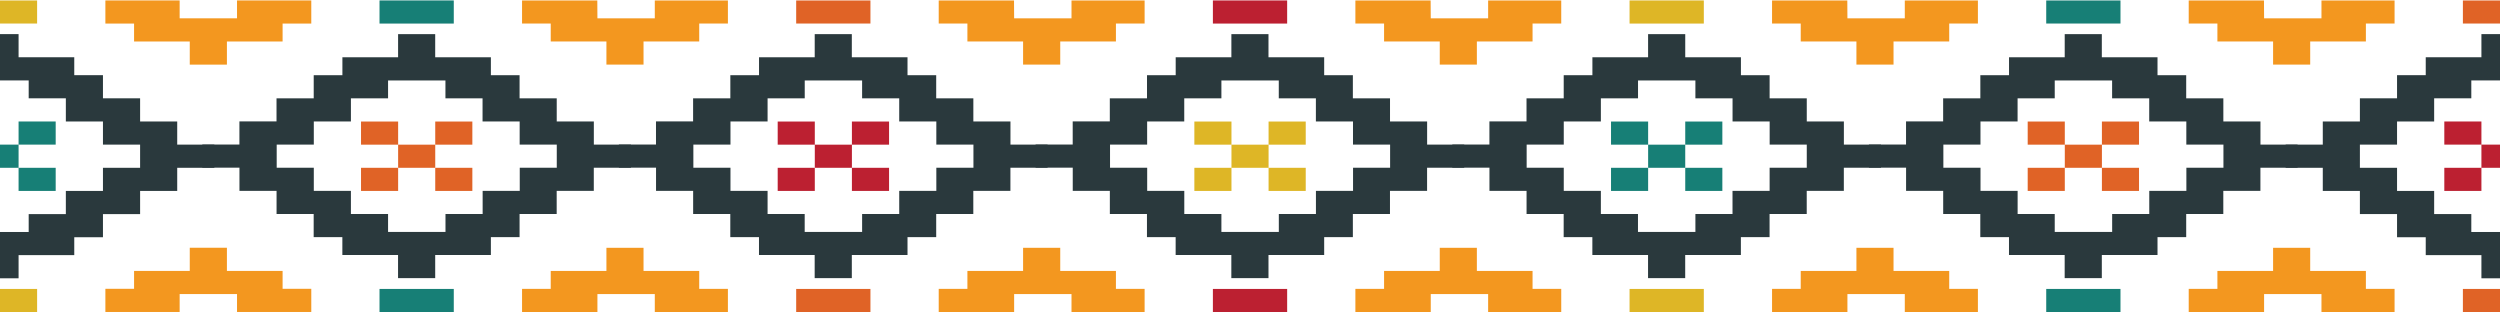 <?xml version="1.0" encoding="UTF-8"?>
<svg id="Layer_1" data-name="Layer 1" xmlns="http://www.w3.org/2000/svg" viewBox="0 0 576 72">
  <defs>
    <style>
      .cls-1 {
        fill: #177f76;
      }

      .cls-1, .cls-2, .cls-3, .cls-4, .cls-5, .cls-6 {
        fill-rule: evenodd;
      }

      .cls-2 {
        fill: #2a393d;
      }

      .cls-3 {
        fill: #e06326;
      }

      .cls-4 {
        fill: #f3971f;
      }

      .cls-5 {
        fill: #bc2031;
      }

      .cls-6 {
        fill: #deb626;
      }
    </style>
  </defs>
  <polygon class="cls-1" points="4.28 38.66 12.83 38.66 12.83 43.99 4.28 43.99 4.28 38.66 0 38.66 0 33.32 4.28 33.32 4.28 27.99 12.83 27.99 12.83 33.32 4.28 33.32 4.28 38.66"/>
  <polygon class="cls-2" points="0 7.86 4.28 7.86 4.28 13.19 17.11 13.19 17.11 17.32 23.72 17.32 23.72 22.65 32.28 22.65 32.28 27.99 40.83 27.99 40.83 33.32 49.39 33.32 49.39 38.66 40.83 38.66 40.83 38.66 40.83 40.78 40.83 43.99 32.28 43.99 32.28 49.33 23.72 49.33 23.72 54.66 17.11 54.66 17.11 58.78 4.28 58.78 4.28 64.12 0 64.12 0 53.45 6.61 53.45 6.61 49.33 15.17 49.33 15.17 43.99 23.72 43.99 23.72 38.66 32.28 38.66 32.28 38.66 32.28 36.65 32.28 33.32 23.72 33.32 23.72 27.99 15.17 27.99 15.17 22.65 6.61 22.65 6.61 18.53 0 18.53 0 18.53 0 7.86"/>
  <path class="cls-3" d="M100.28,38.66h8.55v5.33h-8.55v-5.33h-8.55v5.33h-8.55v-5.33h8.55v-5.33h-8.55v-5.33h8.55v5.33h8.55v-5.33h8.55v5.33h-8.55v5.33Z"/>
  <path class="cls-2" d="M63.72,22.65h8.56v-5.33h6.61v-4.12h12.83v-5.33h8.55v5.33h12.83v4.12h6.61v5.33h8.56v5.33h8.55v5.33h8.55v5.33c-2.85,0-5.7,0-8.56,0h0c0,.71,0,1.41,0,2.12v3.21h-8.55v5.33h-8.55v5.33h-6.61v4.12h-12.83v5.33h-8.56v-5.33h-12.83v-4.12h-6.61v-5.33h-8.55v-5.33h-8.55v-2.67c0-.89,0-1.78,0-2.67h0c-2.85,0-5.7,0-8.56,0v-5.33h8.55v-5.33h8.55v-5.33h0ZM128.28,38.66v-2.01c0-1.11,0-2.22,0-3.33h-8.55v-5.33h-8.55v-5.33h-8.55v-4.12h-6.61c-2.2,0-4.41,0-6.61,0v4.12h-8.56v5.33h-8.55v5.33h-8.55v3.87c0,.49,0,.97,0,1.46h0c2.85,0,5.7,0,8.55,0v5.33h8.55v5.33h8.56v4.12c4.41,0,8.82,0,13.23,0v-4.12h8.56v-5.33h8.55v-5.33h8.55,0Z"/>
  <path class="cls-5" d="M196.28,38.66h8.56v5.33h-8.56v-5.33c-2.85,0-5.7,0-8.55,0v5.33h-8.55v-5.33h8.55v-5.33h-8.55v-5.33h8.55v5.33h8.55v-5.33h8.56v5.33h-8.56v5.33Z"/>
  <path class="cls-2" d="M159.72,22.65h8.55c0-1.78,0-3.56,0-5.33h6.61v-4.12h12.83v-5.33h8.55v5.33h12.83v4.12h6.61v5.33h8.56v5.33h8.55v5.33h8.55v5.33h-8.56,0c0,.71,0,1.41,0,2.12v3.21h-8.55v5.33h-8.55v5.33h-6.61v4.12c-4.28,0-8.55,0-12.83,0v5.33h-8.56v-5.33h-12.83v-4.12h-6.61v-5.33h-8.56v-5.33h-8.55v-2.67c0-.89,0-1.78,0-2.67h0c-2.85,0-5.7,0-8.56,0v-5.33h8.55v-5.33h8.55v-5.33h0ZM224.28,38.66v-2.01c0-1.11,0-2.22,0-3.33h-8.55v-5.33h-8.55v-5.33h-8.55v-4.12h-6.61c-2.2,0-4.41,0-6.61,0v4.12h-8.56v5.33h-8.55v5.33h-8.55v3.87c0,.49,0,.97,0,1.46h0c2.85,0,5.7,0,8.55,0v5.33h8.55v5.33h8.55v4.12h13.23v-4.12h8.55v-5.33h8.55v-5.33h8.55,0Z"/>
  <path class="cls-6" d="M292.28,38.66h8.56v5.33h-8.56v-5.33h-8.55v5.33h-8.55v-5.33h8.55v-5.33h-8.55v-5.33h8.55v5.33h8.55v-5.33h8.56v5.33h-8.56v5.33Z"/>
  <path class="cls-2" d="M255.72,22.65h8.55v-5.33h6.61v-4.12h12.83v-5.33h8.55v5.33h12.83v4.12h6.61v5.33h8.56v5.33h8.55v5.33h8.55v5.33h-8.56,0c0,.71,0,1.41,0,2.12v3.21h-8.55v5.33h-8.55v5.33h-6.61v4.12c-4.28,0-8.55,0-12.83,0v5.33h-8.56v-5.33c-4.28,0-8.55,0-12.83,0v-4.12h-6.61v-5.33h-8.55v-5.33h-8.55v-2.67c0-.89,0-1.78,0-2.67h0c-2.85,0-5.7,0-8.56,0v-5.33h8.55v-5.33h8.55v-5.33h0ZM320.28,38.66v-2.01c0-1.11,0-2.22,0-3.33h-8.55v-5.33h-8.55v-5.33h-8.55v-4.12h-6.61c-2.2,0-4.41,0-6.61,0v4.12h-8.56v5.33h-8.55v5.33h-8.55v3.87c0,.49,0,.97,0,1.46h0c2.85,0,5.7,0,8.56,0v5.33h8.55v5.33h8.55v4.12h13.23v-4.12h8.55v-5.33h8.55v-5.33h8.55,0Z"/>
  <path class="cls-1" d="M388.28,38.66h8.55v5.33h-8.55v-5.33c-2.85,0-5.7,0-8.55,0v5.33h-8.55v-5.33h8.55v-5.33h-8.55v-5.33h8.55v5.33h8.55v-5.33h8.55v5.33h-8.55v5.33Z"/>
  <path class="cls-2" d="M351.72,22.65h8.56v-5.33h6.61v-4.12h12.83v-5.33h8.56v5.33h12.83v4.12h6.61v5.33h8.56v5.33h8.55v5.33h8.55v5.33h-8.56,0c0,.71,0,1.41,0,2.12v3.21h-8.55v5.33h-8.56v5.33h-6.61v4.12c-4.28,0-8.55,0-12.83,0v5.33h-8.56v-5.33h-12.83v-4.12h-6.61v-5.33h-8.55v-5.33h-8.55v-2.67c0-.89,0-1.78,0-2.67h0c-2.85,0-5.7,0-8.56,0v-5.33c2.85,0,5.7,0,8.55,0v-5.33h8.55v-5.33h0ZM416.28,38.66v-2.01c0-1.11,0-2.22,0-3.33h-8.55v-5.33h-8.55v-5.33h-8.56v-4.12h-6.61c-2.2,0-4.41,0-6.61,0v4.12h-8.56c0,1.78,0,3.56,0,5.33h-8.55v5.33h-8.55v3.87c0,.49,0,.97,0,1.46h0c2.85,0,5.7,0,8.55,0v5.33h8.55v5.33h8.55v4.12c4.41,0,8.82,0,13.23,0v-4.12h8.55v-5.33h8.55v-5.33h8.56,0Z"/>
  <path class="cls-3" d="M484.28,38.66h8.55v5.33h-8.55v-5.33h-8.55v5.33h-8.55v-5.33h8.55v-5.33h-8.55v-5.33h8.55v5.33h8.55v-5.33h8.55v5.33h-8.55v5.33Z"/>
  <path class="cls-2" d="M447.72,22.65h8.55v-5.33h6.61v-4.12h12.83v-5.33h8.55v5.33h12.83v4.12h6.61v5.33h8.56v5.33h8.55v5.33h8.55v5.33h-8.56,0c0,.71,0,1.41,0,2.12v3.21h-8.55v5.33h-8.55v5.33h-6.61v4.12c-4.28,0-8.55,0-12.83,0v5.33c-2.85,0-5.7,0-8.56,0v-5.33h-12.83v-4.12h-6.61v-5.33h-8.55v-5.33h-8.55v-2.67c0-.89,0-1.78,0-2.67h0c-2.85,0-5.7,0-8.56,0v-5.33h8.55v-5.33h8.55v-5.33h0ZM512.28,38.66v-2.01c0-1.11,0-2.22,0-3.33h-8.55v-5.33h-8.55v-5.33h-8.55v-4.12h-6.61c-2.2,0-4.41,0-6.61,0v4.12h-8.56v5.33h-8.55v5.33h-8.55v3.87c0,.49,0,.97,0,1.46h0c2.85,0,5.7,0,8.56,0v5.33h8.55v5.33h8.55v4.12h13.23v-4.12h8.55v-5.33h8.55v-5.33h8.55,0Z"/>
  <polygon class="cls-5" points="576 38.66 571.72 38.66 571.72 43.99 563.17 43.99 563.17 38.66 571.72 38.66 571.72 33.32 563.17 33.32 563.17 27.99 571.72 27.99 571.72 33.32 576 33.32 576 38.66"/>
  <polygon class="cls-2" points="543.72 22.65 552.28 22.65 552.28 17.32 558.89 17.32 558.89 13.19 571.72 13.19 571.72 7.86 576 7.86 576 18.53 569.39 18.53 569.39 22.65 560.83 22.65 560.83 27.99 552.28 27.99 552.28 33.32 543.72 33.32 543.72 37.2 543.72 38.66 543.72 38.66 552.28 38.66 552.28 43.99 560.83 43.99 560.83 49.32 569.39 49.32 569.39 53.45 576 53.45 576 64.12 571.72 64.12 571.72 58.78 558.89 58.78 558.89 54.66 552.28 54.66 552.28 49.32 543.72 49.32 543.72 43.99 535.17 43.99 535.17 41.32 535.17 38.66 535.17 38.66 526.61 38.66 526.61 33.32 535.17 33.32 535.17 27.99 543.72 27.99 543.72 22.65"/>
  <polygon class="cls-4" points="24.28 .1 24.28 5.43 30.89 5.43 30.89 9.56 43.72 9.56 43.72 14.89 52.28 14.89 52.28 9.56 65.11 9.56 65.11 5.43 71.72 5.43 71.72 .1 63.17 .1 54.61 .1 54.61 4.22 48 4.22 41.39 4.22 41.39 .1 32.83 .1 24.28 .1"/>
  <path class="cls-4" d="M120.28.1v5.33h6.61v4.12h12.83v5.33h8.55v-5.33h12.83v-4.12h6.61V.1h-8.55s-.13,0-.13,0h-.13s-.13,0-.13,0h-.13s-.13,0-.13,0h-.13s-.13,0-.13,0h-.13s-.13,0-.13,0h-.13s-.13,0-.13,0h-.13s-.13,0-.13,0h-.13s-.13,0-.13,0h-.13s-.13,0-.13,0h-.13s-.13,0-.13,0h-.13s-.13,0-.13,0h-.13s-.13,0-.13,0h-.13s-.13,0-.13,0h-.13s-.13,0-.13,0h-.13s-.13,0-.13,0h-.13s-.13,0-.13,0h-.13s-.13,0-.13,0h-.13s-.13,0-.13,0h-.13s-.13,0-.13,0h-.13s-.13,0-.13,0h-.13s-.13,0-.13,0h-.13s-.13,0-.13,0h-.13s-.13,0-.13,0h-.13s-.13,0-.13,0h-.13s-.13,0-.13,0h-.13s-.13,0-.13,0h-.13s-.13,0-.13,0h-.13s-.13,0-.13,0h-.13s-.13,0-.13,0h-.13s-.13,0-.13,0h-.13s-.13,0-.13,0h-.13s-.13,0-.13,0h-.13v4.12h-6.61c-2.2,0-4.41,0-6.61,0V.1h-.13s-.13,0-.13,0h-.13s-.13,0-.13,0h-.13s-.13,0-.13,0h-.13s-.13,0-.13,0h-.13s-.13,0-.13,0h-.13s-.13,0-.13,0h-.13s-.13,0-.13,0h-.13s-.13,0-.13,0h-.13s-.13,0-.13,0h-.13s-.13,0-.13,0h-.13s-.13,0-.13,0h-.13s-.13,0-.13,0h-.13s-.13,0-.13,0h-.13s-.13,0-.13,0h-.13s-.13,0-.13,0h-.13s-.13,0-.13,0h-.13s-.13,0-.13,0h-.13s-.13,0-.13,0h-.13s-.13,0-.13,0h-.13s-.13,0-.13,0h-.13s-.13,0-.13,0h-.13s-.13,0-.13,0h-.13s-.13,0-.13,0h-.13s-.13,0-.13,0h-.13s-.13,0-.13,0h-.13s-.13,0-.13,0h-.13s-.13,0-.13,0h-.13s-.13,0-.13,0h-.13s-.13,0-.13,0h-.13s-.13,0-.13,0h-.13s-.13,0-.13,0h-.13s-.13,0-.13,0h-8.55Z"/>
  <path class="cls-4" d="M216.28.1v5.33h6.61v4.12c4.28,0,8.56,0,12.83,0v5.33h8.56v-5.33h12.83v-4.12h6.61V.1h-8.55s-.13,0-.13,0h-.13s-.13,0-.13,0h-.13s-.13,0-.13,0h-.13s-.13,0-.13,0h-.13s-.13,0-.13,0h-.13s-.13,0-.13,0h-.13s-.13,0-.13,0h-.13s-.13,0-.13,0h-.13s-.13,0-.13,0h-.13s-.13,0-.13,0h-.13s-.13,0-.13,0h-.13s-.13,0-.13,0h-.13s-.13,0-.13,0h-.13s-.13,0-.13,0h-.13s-.13,0-.13,0h-.13s-.13,0-.13,0h-.13s-.13,0-.13,0h-.13s-.13,0-.13,0h-.13s-.13,0-.13,0h-.13s-.13,0-.13,0h-.13s-.13,0-.13,0h-.13s-.13,0-.13,0h-.13s-.13,0-.13,0h-.13s-.13,0-.13,0h-.13s-.13,0-.13,0h-.13s-.13,0-.13,0h-.13s-.13,0-.13,0h-.13s-.13,0-.13,0h-.13s-.13,0-.13,0h-.13s-.13,0-.13,0h-.13s-.13,0-.13,0h-.13s-.13,0-.13,0h-.13v4.12h-6.61c-2.2,0-4.41,0-6.61,0V.1h-.13s-.13,0-.13,0h-.13s-.13,0-.13,0h-.13s-.13,0-.13,0h-.13s-.13,0-.13,0h-.13s-.13,0-.13,0h-.13s-.13,0-.13,0h-.13s-.13,0-.13,0h-.13s-.13,0-.13,0h-.13s-.13,0-.13,0h-.13s-.13,0-.13,0h-.13s-.13,0-.13,0h-.13s-.13,0-.13,0h-.13s-.13,0-.13,0h-.13s-.13,0-.13,0h-.13s-.13,0-.13,0h-.13s-.13,0-.13,0h-.13s-.13,0-.13,0h-.13s-.13,0-.13,0h-.13s-.13,0-.13,0h-.13s-.13,0-.13,0h-.13s-.13,0-.13,0h-.13s-.13,0-.13,0h-.13s-.13,0-.13,0h-.13s-.13,0-.13,0h-.13s-.13,0-.13,0h-.13s-.13,0-.13,0h-.13s-.13,0-.13,0h-.13s-.13,0-.13,0h-.13s-.13,0-.13,0h-.13s-.13,0-.13,0h-.13s-.13,0-.13,0h-.13s-.13,0-.13,0h-8.55Z"/>
  <path class="cls-4" d="M312.28.1v5.33h6.61v4.12h12.83v5.33h8.55v-5.33h12.83v-4.12h6.61V.1h-8.55s-.13,0-.13,0h-.13s-.13,0-.13,0h-.13s-.13,0-.13,0h-.13s-.13,0-.13,0h-.13s-.13,0-.13,0h-.13s-.13,0-.13,0h-.13s-.13,0-.13,0h-.13s-.13,0-.13,0h-.13s-.13,0-.13,0h-.13s-.13,0-.13,0h-.13s-.13,0-.13,0h-.13s-.13,0-.13,0h-.13s-.13,0-.13,0h-.13s-.13,0-.13,0h-.13s-.13,0-.13,0h-.13s-.13,0-.13,0h-.13s-.13,0-.13,0h-.13s-.13,0-.13,0h-.13s-.13,0-.13,0h-.13s-.13,0-.13,0h-.13s-.13,0-.13,0h-.13s-.13,0-.13,0h-.13s-.13,0-.13,0h-.13s-.13,0-.13,0h-.13s-.13,0-.13,0h-.13s-.13,0-.13,0h-.13s-.13,0-.13,0h-.13s-.13,0-.13,0h-.13s-.13,0-.13,0h-.13s-.13,0-.13,0h-.13s-.13,0-.13,0h-.13s-.13,0-.13,0h-.13v4.12h-6.61c-2.2,0-4.41,0-6.61,0V.1h-.13s-.13,0-.13,0h-.13s-.13,0-.13,0h-.13s-.13,0-.13,0h-.13s-.13,0-.13,0h-.13s-.13,0-.13,0h-.13s-.13,0-.13,0h-.13s-.13,0-.13,0h-.13s-.13,0-.13,0h-.13s-.13,0-.13,0h-.13s-.13,0-.13,0h-.13s-.13,0-.13,0h-.13s-.13,0-.13,0h-.13s-.13,0-.13,0h-.13s-.13,0-.13,0h-.13s-.13,0-.13,0h-.13s-.13,0-.13,0h-.13s-.13,0-.13,0h-.13s-.13,0-.13,0h-.13s-.13,0-.13,0h-.13s-.13,0-.13,0h-.13s-.13,0-.13,0h-.13s-.13,0-.13,0h-.13s-.13,0-.13,0h-.13s-.13,0-.13,0h-.13s-.13,0-.13,0h-.13s-.13,0-.13,0h-.13s-.13,0-.13,0h-.13s-.13,0-.13,0h-.13s-.13,0-.13,0h-.13s-.13,0-.13,0h-.13s-.13,0-.13,0h-.13s-.13,0-.13,0h-8.55Z"/>
  <path class="cls-4" d="M408.28.1v5.33h6.61v4.12c4.28,0,8.55,0,12.83,0v5.33h8.55v-5.33h12.83v-4.12h6.61V.1h-8.55s-.13,0-.13,0h-.13s-.13,0-.13,0h-.13s-.13,0-.13,0h-.13s-.13,0-.13,0h-.13s-.13,0-.13,0h-.13s-.13,0-.13,0h-.13s-.13,0-.13,0h-.13s-.13,0-.13,0h-.13s-.13,0-.13,0h-.13s-.13,0-.13,0h-.13s-.13,0-.13,0h-.13s-.13,0-.13,0h-.13s-.13,0-.13,0h-.13s-.13,0-.13,0h-.13s-.13,0-.13,0h-.13s-.13,0-.13,0h-.13s-.13,0-.13,0h-.13s-.13,0-.13,0h-.13s-.13,0-.13,0h-.13s-.13,0-.13,0h-.13s-.13,0-.13,0h-.13s-.13,0-.13,0h-.13s-.13,0-.13,0h-.13s-.13,0-.13,0h-.13s-.13,0-.13,0h-.13s-.13,0-.13,0h-.13s-.13,0-.13,0h-.13s-.13,0-.13,0h-.13s-.13,0-.13,0h-.13s-.13,0-.13,0h-.13s-.13,0-.13,0h-.13s-.13,0-.13,0h-.13v4.12h-6.61c-2.2,0-4.41,0-6.61,0V.1h-.13s-.13,0-.13,0h-.13s-.13,0-.13,0h-.13s-.13,0-.13,0h-.13s-.13,0-.13,0h-.13s-.13,0-.13,0h-.13s-.13,0-.13,0h-.13s-.13,0-.13,0h-.13s-.13,0-.13,0h-.13s-.13,0-.13,0h-.13s-.13,0-.13,0h-.13s-.13,0-.13,0h-.13s-.13,0-.13,0h-.13s-.13,0-.13,0h-.13s-.13,0-.13,0h-.13s-.13,0-.13,0h-.13s-.13,0-.13,0h-.13s-.13,0-.13,0h-.13s-.13,0-.13,0h-.13s-.13,0-.13,0h-.13s-.13,0-.13,0h-.13s-.13,0-.13,0h-.13s-.13,0-.13,0h-.13s-.13,0-.13,0h-.13s-.13,0-.13,0h-.13s-.13,0-.13,0h-.13s-.13,0-.13,0h-.13s-.13,0-.13,0h-.13s-.13,0-.13,0h-.13s-.13,0-.13,0h-.13s-.13,0-.13,0h-.13s-.13,0-.13,0h-.13s-.13,0-.13,0h-8.55Z"/>
  <path class="cls-4" d="M504.28.1v5.33h6.61v4.12h12.83v5.33h8.55v-5.33h12.83v-4.12h6.61V.1h-8.55s-.13,0-.13,0h-.13s-.13,0-.13,0h-.13s-.13,0-.13,0h-.13s-.13,0-.13,0h-.13s-.13,0-.13,0h-.13s-.13,0-.13,0h-.13s-.13,0-.13,0h-.13s-.13,0-.13,0h-.13s-.13,0-.13,0h-.13s-.13,0-.13,0h-.13s-.13,0-.13,0h-.13s-.13,0-.13,0h-.13s-.13,0-.13,0h-.13s-.13,0-.13,0h-.13s-.13,0-.13,0h-.13s-.13,0-.13,0h-.13s-.13,0-.13,0h-.13s-.13,0-.13,0h-.13s-.13,0-.13,0h-.13s-.13,0-.13,0h-.13s-.13,0-.13,0h-.13s-.13,0-.13,0h-.13s-.13,0-.13,0h-.13s-.13,0-.13,0h-.13s-.13,0-.13,0h-.13s-.13,0-.13,0h-.13s-.13,0-.13,0h-.13s-.13,0-.13,0h-.13s-.13,0-.13,0h-.13s-.13,0-.13,0h-.13s-.13,0-.13,0h-.13s-.13,0-.13,0h-.13v4.12h-6.61c-2.2,0-4.41,0-6.61,0V.1h-.13s-.13,0-.13,0h-.13s-.13,0-.13,0h-.13s-.13,0-.13,0h-.13s-.13,0-.13,0h-.13s-.13,0-.13,0h-.13s-.13,0-.13,0h-.13s-.13,0-.13,0h-.13s-.13,0-.13,0h-.13s-.13,0-.13,0h-.13s-.13,0-.13,0h-.13s-.13,0-.13,0h-.13s-.13,0-.13,0h-.13s-.13,0-.13,0h-.13s-.13,0-.13,0h-.13s-.13,0-.13,0h-.13s-.13,0-.13,0h-.13s-.13,0-.13,0h-.13s-.13,0-.13,0h-.13s-.13,0-.13,0h-.13s-.13,0-.13,0h-.13s-.13,0-.13,0h-.13s-.13,0-.13,0h-.13s-.13,0-.13,0h-.13s-.13,0-.13,0h-.13s-.13,0-.13,0h-.13s-.13,0-.13,0h-.13s-.13,0-.13,0h-.13s-.13,0-.13,0h-.13s-.13,0-.13,0h-.13s-.13,0-.13,0h-.13s-.13,0-.13,0h-.13s-.13,0-.13,0h-8.55Z"/>
  <polygon class="cls-4" points="24.28 71.88 24.28 66.54 30.89 66.54 30.89 62.42 43.72 62.42 43.72 57.08 52.28 57.08 52.28 62.42 65.11 62.42 65.11 66.54 71.72 66.54 71.72 71.88 63.17 71.88 54.61 71.88 54.61 67.75 48 67.75 41.39 67.75 41.39 71.88 32.83 71.88 24.28 71.88"/>
  <path class="cls-4" d="M120.28,71.88v-5.33h6.61v-4.12h12.83v-5.33h8.55v5.33c4.28,0,8.56,0,12.83,0v4.12h6.61v5.33s-8.55,0-8.55,0h-.13s-.13,0-.13,0h-.13s-.13,0-.13,0h-.13s-.13,0-.13,0h-.13s-.13,0-.13,0h-.13s-.13,0-.13,0h-.13s-.13,0-.13,0h-.13s-.13,0-.13,0h-.13s-.13,0-.13,0h-.13s-.13,0-.13,0h-.13s-.13,0-.13,0h-.13s-.13,0-.13,0h-.13s-.13,0-.13,0h-.13s-.13,0-.13,0h-.13s-.13,0-.13,0h-.13s-.13,0-.13,0h-.13s-.13,0-.13,0h-.13s-.13,0-.13,0h-.13s-.13,0-.13,0h-.13s-.13,0-.13,0h-.13s-.13,0-.13,0h-.13s-.13,0-.13,0h-.13s-.13,0-.13,0h-.13s-.13,0-.13,0h-.13s-.13,0-.13,0h-.13s-.13,0-.13,0h-.13s-.13,0-.13,0h-.13s-.13,0-.13,0h-.13s-.13,0-.13,0h-.13s-.13,0-.13,0h-.13s-.13,0-.13,0h-.13s-.13,0-.13,0h-.13s-.13,0-.13,0v-4.12h-6.61c-2.2,0-4.41,0-6.61,0v4.12s-.13,0-.13,0h-.13s-.13,0-.13,0h-.13s-.13,0-.13,0h-.13s-.13,0-.13,0h-.13s-.13,0-.13,0h-.13s-.13,0-.13,0h-.13s-.13,0-.13,0h-.13s-.13,0-.13,0h-.13s-.13,0-.13,0h-.13s-.13,0-.13,0h-.13s-.13,0-.13,0h-.13s-.13,0-.13,0h-.13s-.13,0-.13,0h-.13s-.13,0-.13,0h-.13s-.13,0-.13,0h-.13s-.13,0-.13,0h-.13s-.13,0-.13,0h-.13s-.13,0-.13,0h-.13s-.13,0-.13,0h-.13s-.13,0-.13,0h-.13s-.13,0-.13,0h-.13s-.13,0-.13,0h-.13s-.13,0-.13,0h-.13s-.13,0-.13,0h-.13s-.13,0-.13,0h-.13s-.13,0-.13,0h-.13s-.13,0-.13,0h-.13s-.13,0-.13,0h-.13s-.13,0-.13,0h-.13s-.13,0-.13,0h-.13s-.13,0-.13,0h-.13s-.13,0-.13,0h-.13s-8.55,0-8.55,0Z"/>
  <path class="cls-4" d="M216.28,71.88v-5.33h6.61v-4.12h12.83v-5.33h8.56v5.33c4.28,0,8.56,0,12.83,0v4.12h6.61v5.33s-8.55,0-8.55,0h-.13s-.13,0-.13,0h-.13s-.13,0-.13,0h-.13s-.13,0-.13,0h-.13s-.13,0-.13,0h-.13s-.13,0-.13,0h-.13s-.13,0-.13,0h-.13s-.13,0-.13,0h-.13s-.13,0-.13,0h-.13s-.13,0-.13,0h-.13s-.13,0-.13,0h-.13s-.13,0-.13,0h-.13s-.13,0-.13,0h-.13s-.13,0-.13,0h-.13s-.13,0-.13,0h-.13s-.13,0-.13,0h-.13s-.13,0-.13,0h-.13s-.13,0-.13,0h-.13s-.13,0-.13,0h-.13s-.13,0-.13,0h-.13s-.13,0-.13,0h-.13s-.13,0-.13,0h-.13s-.13,0-.13,0h-.13s-.13,0-.13,0h-.13s-.13,0-.13,0h-.13s-.13,0-.13,0h-.13s-.13,0-.13,0h-.13s-.13,0-.13,0h-.13s-.13,0-.13,0h-.13s-.13,0-.13,0h-.13s-.13,0-.13,0h-.13s-.13,0-.13,0h-.13s-.13,0-.13,0v-4.12h-6.61c-2.2,0-4.41,0-6.61,0v4.12s-.13,0-.13,0h-.13s-.13,0-.13,0h-.13s-.13,0-.13,0h-.13s-.13,0-.13,0h-.13s-.13,0-.13,0h-.13s-.13,0-.13,0h-.13s-.13,0-.13,0h-.13s-.13,0-.13,0h-.13s-.13,0-.13,0h-.13s-.13,0-.13,0h-.13s-.13,0-.13,0h-.13s-.13,0-.13,0h-.13s-.13,0-.13,0h-.13s-.13,0-.13,0h-.13s-.13,0-.13,0h-.13s-.13,0-.13,0h-.13s-.13,0-.13,0h-.13s-.13,0-.13,0h-.13s-.13,0-.13,0h-.13s-.13,0-.13,0h-.13s-.13,0-.13,0h-.13s-.13,0-.13,0h-.13s-.13,0-.13,0h-.13s-.13,0-.13,0h-.13s-.13,0-.13,0h-.13s-.13,0-.13,0h-.13s-.13,0-.13,0h-.13s-.13,0-.13,0h-.13s-.13,0-.13,0h-.13s-.13,0-.13,0h-.13s-.13,0-.13,0h-.13s-.13,0-.13,0h-.13s-8.55,0-8.55,0Z"/>
  <path class="cls-4" d="M312.28,71.88v-5.33h6.61v-4.12c4.28,0,8.56,0,12.83,0v-5.33h8.55v5.33c4.28,0,8.56,0,12.83,0v4.12h6.61v5.33s-8.55,0-8.55,0h-.13s-.13,0-.13,0h-.13s-.13,0-.13,0h-.13s-.13,0-.13,0h-.13s-.13,0-.13,0h-.13s-.13,0-.13,0h-.13s-.13,0-.13,0h-.13s-.13,0-.13,0h-.13s-.13,0-.13,0h-.13s-.13,0-.13,0h-.13s-.13,0-.13,0h-.13s-.13,0-.13,0h-.13s-.13,0-.13,0h-.13s-.13,0-.13,0h-.13s-.13,0-.13,0h-.13s-.13,0-.13,0h-.13s-.13,0-.13,0h-.13s-.13,0-.13,0h-.13s-.13,0-.13,0h-.13s-.13,0-.13,0h-.13s-.13,0-.13,0h-.13s-.13,0-.13,0h-.13s-.13,0-.13,0h-.13s-.13,0-.13,0h-.13s-.13,0-.13,0h-.13s-.13,0-.13,0h-.13s-.13,0-.13,0h-.13s-.13,0-.13,0h-.13s-.13,0-.13,0h-.13s-.13,0-.13,0h-.13s-.13,0-.13,0h-.13s-.13,0-.13,0h-.13s-.13,0-.13,0v-4.12h-6.61c-2.2,0-4.41,0-6.61,0v4.12s-.13,0-.13,0h-.13s-.13,0-.13,0h-.13s-.13,0-.13,0h-.13s-.13,0-.13,0h-.13s-.13,0-.13,0h-.13s-.13,0-.13,0h-.13s-.13,0-.13,0h-.13s-.13,0-.13,0h-.13s-.13,0-.13,0h-.13s-.13,0-.13,0h-.13s-.13,0-.13,0h-.13s-.13,0-.13,0h-.13s-.13,0-.13,0h-.13s-.13,0-.13,0h-.13s-.13,0-.13,0h-.13s-.13,0-.13,0h-.13s-.13,0-.13,0h-.13s-.13,0-.13,0h-.13s-.13,0-.13,0h-.13s-.13,0-.13,0h-.13s-.13,0-.13,0h-.13s-.13,0-.13,0h-.13s-.13,0-.13,0h-.13s-.13,0-.13,0h-.13s-.13,0-.13,0h-.13s-.13,0-.13,0h-.13s-.13,0-.13,0h-.13s-.13,0-.13,0h-.13s-.13,0-.13,0h-.13s-.13,0-.13,0h-.13s-.13,0-.13,0h-.13s-.13,0-.13,0h-.13s-8.55,0-8.55,0Z"/>
  <path class="cls-4" d="M408.28,71.88v-5.33h6.61v-4.12h12.83v-5.33h8.55v5.33h12.83v4.12h6.61v5.33s-8.55,0-8.55,0h-.13s-.13,0-.13,0h-.13s-.13,0-.13,0h-.13s-.13,0-.13,0h-.13s-.13,0-.13,0h-.13s-.13,0-.13,0h-.13s-.13,0-.13,0h-.13s-.13,0-.13,0h-.13s-.13,0-.13,0h-.13s-.13,0-.13,0h-.13s-.13,0-.13,0h-.13s-.13,0-.13,0h-.13s-.13,0-.13,0h-.13s-.13,0-.13,0h-.13s-.13,0-.13,0h-.13s-.13,0-.13,0h-.13s-.13,0-.13,0h-.13s-.13,0-.13,0h-.13s-.13,0-.13,0h-.13s-.13,0-.13,0h-.13s-.13,0-.13,0h-.13s-.13,0-.13,0h-.13s-.13,0-.13,0h-.13s-.13,0-.13,0h-.13s-.13,0-.13,0h-.13s-.13,0-.13,0h-.13s-.13,0-.13,0h-.13s-.13,0-.13,0h-.13s-.13,0-.13,0h-.13s-.13,0-.13,0h-.13s-.13,0-.13,0h-.13s-.13,0-.13,0h-.13s-.13,0-.13,0v-4.12c-2.2,0-4.41,0-6.61,0h-6.61v4.12s-.13,0-.13,0h-.13s-.13,0-.13,0h-.13s-.13,0-.13,0h-.13s-.13,0-.13,0h-.13s-.13,0-.13,0h-.13s-.13,0-.13,0h-.13s-.13,0-.13,0h-.13s-.13,0-.13,0h-.13s-.13,0-.13,0h-.13s-.13,0-.13,0h-.13s-.13,0-.13,0h-.13s-.13,0-.13,0h-.13s-.13,0-.13,0h-.13s-.13,0-.13,0h-.13s-.13,0-.13,0h-.13s-.13,0-.13,0h-.13s-.13,0-.13,0h-.13s-.13,0-.13,0h-.13s-.13,0-.13,0h-.13s-.13,0-.13,0h-.13s-.13,0-.13,0h-.13s-.13,0-.13,0h-.13s-.13,0-.13,0h-.13s-.13,0-.13,0h-.13s-.13,0-.13,0h-.13s-.13,0-.13,0h-.13s-.13,0-.13,0h-.13s-.13,0-.13,0h-.13s-.13,0-.13,0h-.13s-.13,0-.13,0h-.13s-.13,0-.13,0h-.13s-.13,0-.13,0h-.13s-8.55,0-8.55,0Z"/>
  <path class="cls-4" d="M504.28,71.88v-5.33h6.61v-4.12c4.28,0,8.56,0,12.83,0v-5.33h8.55v5.33c4.28,0,8.56,0,12.83,0v4.12h6.61v5.33s-8.55,0-8.55,0h-.13s-.13,0-.13,0h-.13s-.13,0-.13,0h-.13s-.13,0-.13,0h-.13s-.13,0-.13,0h-.13s-.13,0-.13,0h-.13s-.13,0-.13,0h-.13s-.13,0-.13,0h-.13s-.13,0-.13,0h-.13s-.13,0-.13,0h-.13s-.13,0-.13,0h-.13s-.13,0-.13,0h-.13s-.13,0-.13,0h-.13s-.13,0-.13,0h-.13s-.13,0-.13,0h-.13s-.13,0-.13,0h-.13s-.13,0-.13,0h-.13s-.13,0-.13,0h-.13s-.13,0-.13,0h-.13s-.13,0-.13,0h-.13s-.13,0-.13,0h-.13s-.13,0-.13,0h-.13s-.13,0-.13,0h-.13s-.13,0-.13,0h-.13s-.13,0-.13,0h-.13s-.13,0-.13,0h-.13s-.13,0-.13,0h-.13s-.13,0-.13,0h-.13s-.13,0-.13,0h-.13s-.13,0-.13,0h-.13s-.13,0-.13,0h-.13s-.13,0-.13,0h-.13s-.13,0-.13,0v-4.12h-6.61c-2.2,0-4.41,0-6.61,0v4.12s-.13,0-.13,0h-.13s-.13,0-.13,0h-.13s-.13,0-.13,0h-.13s-.13,0-.13,0h-.13s-.13,0-.13,0h-.13s-.13,0-.13,0h-.13s-.13,0-.13,0h-.13s-.13,0-.13,0h-.13s-.13,0-.13,0h-.13s-.13,0-.13,0h-.13s-.13,0-.13,0h-.13s-.13,0-.13,0h-.13s-.13,0-.13,0h-.13s-.13,0-.13,0h-.13s-.13,0-.13,0h-.13s-.13,0-.13,0h-.13s-.13,0-.13,0h-.13s-.13,0-.13,0h-.13s-.13,0-.13,0h-.13s-.13,0-.13,0h-.13s-.13,0-.13,0h-.13s-.13,0-.13,0h-.13s-.13,0-.13,0h-.13s-.13,0-.13,0h-.13s-.13,0-.13,0h-.13s-.13,0-.13,0h-.13s-.13,0-.13,0h-.13s-.13,0-.13,0h-.13s-.13,0-.13,0h-.13s-.13,0-.13,0h-.13s-.13,0-.13,0h-.13s-.13,0-.13,0h-.13s-8.55,0-8.55,0Z"/>
  <path class="cls-6" d="M0,.1h8.55s0,5.33,0,5.33H0S0,.1,0,.1H0ZM0,71.9v-5.33s8.55,0,8.55,0v5.33s-8.55,0-8.55,0Z"/>
  <path class="cls-1" d="M87.44.1h17.11v5.33h-17.11V.1h0ZM87.44,66.57h17.11v5.33h-17.11v-5.33Z"/>
  <path class="cls-3" d="M183.44.1c5.7,0,11.41,0,17.11,0v5.33h-17.11V.1h0ZM183.44,66.57h17.11v5.33h-17.11v-5.33Z"/>
  <path class="cls-5" d="M279.45.1h17.11v5.33h-17.11V.1h0ZM279.45,66.57h17.11v5.33h-17.11v-5.33Z"/>
  <path class="cls-6" d="M375.45.1h17.11v5.33h-17.11V.1h0ZM375.45,66.57h17.11v5.33h-17.11v-5.33Z"/>
  <path class="cls-1" d="M471.45.1h17.11c0,1.78,0,3.56,0,5.33h-17.11V.1h0ZM471.45,66.57c5.7,0,11.41,0,17.11,0v5.33h-17.11v-5.33Z"/>
  <path class="cls-3" d="M567.45.1h8.55s0,5.33,0,5.33h-8.55s0-5.33,0-5.33h0ZM576,66.57v5.33s-8.55,0-8.55,0v-5.33s8.55,0,8.55,0Z"/>
</svg>